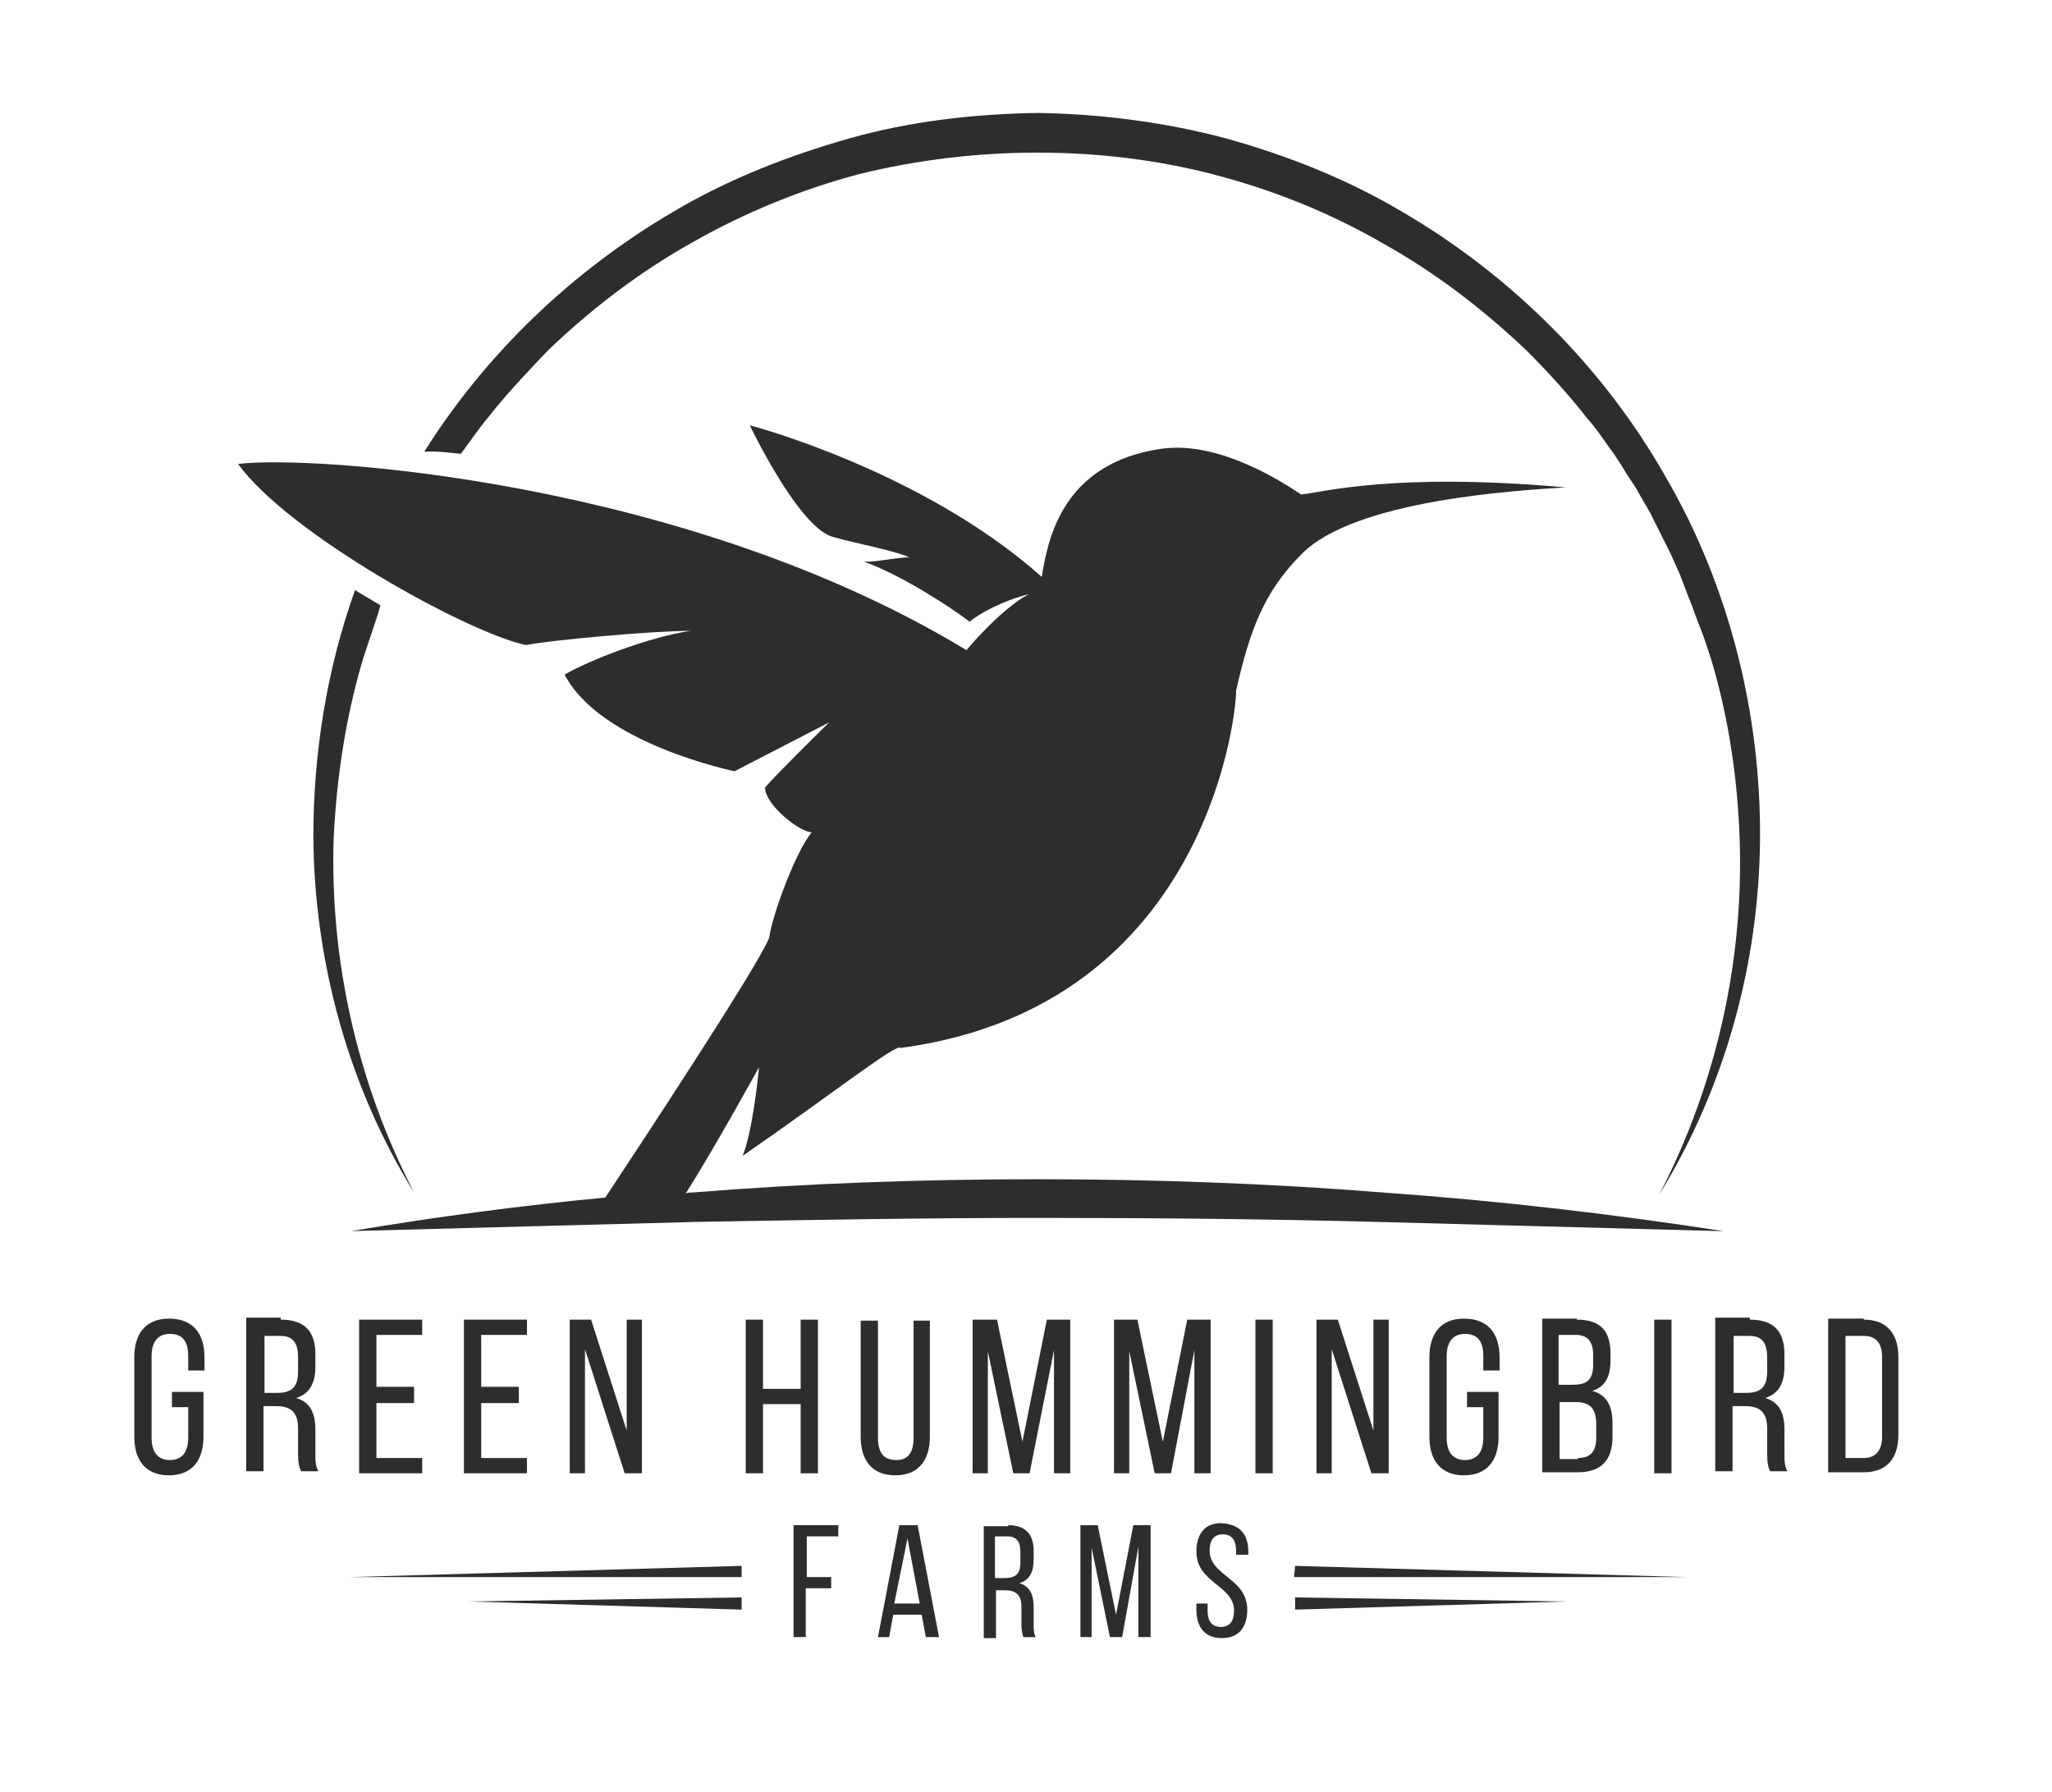 <?xml version="1.0" encoding="utf-8"?>
<!-- Generator: Adobe Illustrator 22.1.0, SVG Export Plug-In . SVG Version: 6.00 Build 0)  -->
<svg version="1.1" id="Layer_1" xmlns="http://www.w3.org/2000/svg" xmlns:xlink="http://www.w3.org/1999/xlink" x="0px" y="0px"
	 viewBox="0 0 201.7 176.1" style="enable-background:new 0 0 201.7 176.1;" xml:space="preserve">
<style type="text/css">
	.st0{fill:#2D2D2D;}
</style>
<g>
	<g>
		<g>
			<path class="st0" d="M20.1,133.4v1.3h-1.6v-1.4c0-1.4-0.5-2.2-1.8-2.2c-1.2,0-1.8,0.8-1.8,2.2v8c0,1.4,0.6,2.2,1.8,2.2
				c1.2,0,1.8-0.8,1.8-2.2v-3h-1.6v-1.5h3.1v4.4c0,2.3-1.1,3.8-3.4,3.8c-2.3,0-3.4-1.5-3.4-3.8v-7.8c0-2.3,1.1-3.8,3.4-3.8
				C19,129.6,20.1,131.1,20.1,133.4z"/>
			<path class="st0" d="M27.6,129.7c2.4,0,3.4,1.2,3.4,3.4v1.2c0,1.7-0.6,2.7-1.9,3.1c1.4,0.4,1.9,1.5,1.9,3.1v2.3
				c0,0.7,0,1.3,0.3,1.8h-1.7c-0.2-0.4-0.3-0.8-0.3-1.8v-2.4c0-1.7-0.8-2.2-2.2-2.2h-1.2v6.4h-1.7v-15.1H27.6z M27.2,136.9
				c1.3,0,2.1-0.4,2.1-2.1v-1.4c0-1.4-0.5-2.1-1.7-2.1h-1.6v5.6H27.2z"/>
			<path class="st0" d="M40.7,136.4v1.5H37v5.4h4.5v1.5h-6.2v-15.1h6.2v1.5H37v5.1H40.7z"/>
			<path class="st0" d="M51,136.4v1.5h-3.7v5.4h4.5v1.5h-6.2v-15.1h6.2v1.5h-4.5v5.1H51z"/>
			<path class="st0" d="M57.5,144.8H56v-15.1h2.1l3.5,10.9v-10.9h1.5v15.1h-1.7l-3.9-12.2V144.8z"/>
			<path class="st0" d="M75,138v6.8h-1.7v-15.1H75v6.8h3.7v-6.8h1.7v15.1h-1.7V138H75z"/>
			<path class="st0" d="M86.3,141.3c0,1.4,0.5,2.2,1.8,2.2c1.2,0,1.7-0.8,1.7-2.2v-11.5h1.6v11.4c0,2.3-1.1,3.8-3.4,3.8
				c-2.3,0-3.4-1.5-3.4-3.8v-11.4h1.7V141.3z"/>
			<path class="st0" d="M101.2,144.8h-1.6l-2.5-12v12h-1.5v-15.1H98l2.5,12l2.4-12h2.3v15.1h-1.6v-12.1L101.2,144.8z"/>
			<path class="st0" d="M115.1,144.8h-1.6l-2.5-12v12h-1.5v-15.1h2.3l2.5,12l2.4-12h2.3v15.1h-1.6v-12.1L115.1,144.8z"/>
			<path class="st0" d="M125.1,129.7v15.1h-1.7v-15.1H125.1z"/>
			<path class="st0" d="M130.9,144.8h-1.5v-15.1h2.1l3.5,10.9v-10.9h1.5v15.1h-1.7l-3.9-12.2V144.8z"/>
			<path class="st0" d="M147.4,133.4v1.3h-1.6v-1.4c0-1.4-0.5-2.2-1.8-2.2c-1.2,0-1.8,0.8-1.8,2.2v8c0,1.4,0.6,2.2,1.8,2.2
				c1.2,0,1.8-0.8,1.8-2.2v-3h-1.6v-1.5h3.1v4.4c0,2.3-1.1,3.8-3.4,3.8c-2.3,0-3.4-1.5-3.4-3.8v-7.8c0-2.3,1.1-3.8,3.4-3.8
				C146.3,129.6,147.4,131.1,147.4,133.4z"/>
			<path class="st0" d="M155,129.7c2.3,0,3.3,1.1,3.3,3.3v0.7c0,1.6-0.5,2.6-1.8,3c1.5,0.4,2,1.6,2,3.2v1.3c0,2.3-1.1,3.5-3.4,3.5
				h-3.5v-15.1H155z M154.6,136.1c1.3,0,2-0.4,2-2v-0.9c0-1.3-0.5-2-1.7-2h-1.7v4.9H154.6z M155.1,143.3c1.2,0,1.8-0.6,1.8-2v-1.3
				c0-1.7-0.7-2.2-2.1-2.2h-1.5v5.6H155.1z"/>
			<path class="st0" d="M164.3,129.7v15.1h-1.7v-15.1H164.3z"/>
			<path class="st0" d="M172,129.7c2.4,0,3.4,1.2,3.4,3.4v1.2c0,1.7-0.6,2.7-1.9,3.1c1.4,0.4,1.9,1.5,1.9,3.1v2.3
				c0,0.7,0,1.3,0.3,1.8H174c-0.2-0.4-0.3-0.8-0.3-1.8v-2.4c0-1.7-0.8-2.2-2.2-2.2h-1.2v6.4h-1.7v-15.1H172z M171.6,136.9
				c1.3,0,2.1-0.4,2.1-2.1v-1.4c0-1.4-0.5-2.1-1.7-2.1h-1.6v5.6H171.6z"/>
			<path class="st0" d="M183.2,129.7c2.3,0,3.4,1.4,3.4,3.7v7.6c0,2.3-1.1,3.7-3.4,3.7h-3.5v-15.1H183.2z M183.2,143.3
				c1.2,0,1.8-0.8,1.8-2.1v-7.8c0-1.4-0.6-2.1-1.8-2.1h-1.8v12H183.2z"/>
		</g>
		<g>
			<path class="st0" d="M81.7,155v1.1h-2.5v4.8h-1.2v-11h4.4v1.1h-3.1v4H81.7z"/>
			<path class="st0" d="M87.8,158.7l-0.4,2.2h-1.1l2.1-11h1.8l2.1,11H91l-0.4-2.2H87.8z M87.9,157.6h2.5l-1.2-6.4L87.9,157.6z"/>
			<path class="st0" d="M99.1,149.9c1.7,0,2.5,0.9,2.5,2.5v0.9c0,1.2-0.4,2-1.4,2.3c1,0.3,1.4,1.1,1.4,2.3v1.7c0,0.5,0,0.9,0.2,1.3
				h-1.2c-0.1-0.3-0.2-0.6-0.2-1.3v-1.7c0-1.2-0.6-1.6-1.6-1.6h-0.9v4.7h-1.2v-11H99.1z M98.7,155.1c1,0,1.6-0.3,1.6-1.5v-1.1
				c0-1-0.4-1.5-1.3-1.5h-1.2v4.1H98.7z"/>
			<path class="st0" d="M110.3,160.9h-1.2l-1.8-8.8v8.8h-1.1v-11h1.7l1.8,8.8l1.7-8.8h1.7v11h-1.2V152L110.3,160.9z"/>
			<path class="st0" d="M122.7,152.5v0.3h-1.2v-0.4c0-1-0.4-1.6-1.3-1.6c-0.9,0-1.3,0.6-1.3,1.6c0,2.5,3.7,2.7,3.7,5.8
				c0,1.7-0.8,2.8-2.5,2.8c-1.7,0-2.5-1.1-2.5-2.8v-0.6h1.1v0.7c0,1,0.4,1.6,1.3,1.6c0.9,0,1.3-0.6,1.3-1.6c0-2.5-3.7-2.7-3.7-5.8
				c0-1.7,0.8-2.8,2.4-2.8C121.9,149.8,122.7,150.8,122.7,152.5z"/>
		</g>
	</g>
	<g>
		<path class="st0" d="M135.9,117.2c-11.3-0.9-22.6-1.3-33.9-1.3c0,0-0.1,0-0.1,0c-11.3,0-22.6,0.4-33.8,1.3c-0.2,0-0.5,0-0.7,0.1
			c2.8-4.4,7.2-12.4,7.2-12.4c-0.1,1.3-0.7,6.5-1.6,8.7c8.4-5.8,15.3-11.2,15.5-10.6c30.7-4.1,33.1-33.9,33-35.1
			c1.3-5.8,2.7-9.7,6.4-13.4c5.2-5.4,21.4-6.3,26-6.6c-17-1.5-23.9,0.5-26,0.7c-1.4-0.9-7.8-5.3-13.7-4.5
			c-9.8,1.4-11.2,8.9-11.8,12.6C90.6,46.2,73.7,41.8,73.7,41.8s4.9,10.3,8.3,11c2,0.6,6,1.3,7.4,2c-0.9-0.1-3.4,0.5-4.5,0.4
			c3.5,1.2,8.6,4.5,10.4,5.9c1-0.8,3.1-2,5.8-2.7c-2.9,1.6-6.1,5.5-6.1,5.5C67.3,47.1,30.5,44.7,23.4,45.6
			c5,6.9,22.6,16.6,28.3,17.8c2.5-0.5,12.5-1.4,16.2-1.4c-4.1,0.6-10,2.9-12.4,4.3c3.5,6.8,16.7,9.5,16.7,9.5l9.3-4.8
			c0,0-5.4,5.3-6.3,6.4c0,1.7,3.4,4.4,4.6,4.4c-1.5,1.7-3.9,8.1-4.2,10.4c-1.3,3.1-13,20.8-16.1,25.5c-8.4,0.8-16.7,1.9-25,3.3
			c0,0-0.1,0-0.1,0c0,0,0,0,0,0c0,0,0,0,0,0l33.8-0.9c11.3-0.2,22.5-0.4,33.7-0.4c11.2,0,22.5,0.1,33.7,0.4l33.6,0.9
			c0.1,0,0.2,0,0.2,0c0,0,0,0,0,0h0C158.4,119.3,147.2,118,135.9,117.2z"/>
		<path class="st0" d="M45.3,44.6c0.9-1.2,1.7-2.4,2.7-3.6c1.8-2.3,3.9-4.5,5.9-6.6c4.3-4.1,9-7.7,14.2-10.6
			c5.1-2.9,10.7-5.2,16.4-6.7C90.2,15.7,96.1,15,102,15c5.9,0,11.8,0.7,17.5,2.2c5.7,1.5,11.2,3.7,16.4,6.7
			c5.2,2.9,9.9,6.5,14.2,10.6c2.1,2.1,4.1,4.3,5.9,6.6c1,1.1,1.8,2.4,2.7,3.6c0.4,0.6,0.8,1.2,1.2,1.9l0.6,0.9
			c0.2,0.3,0.4,0.6,0.6,1l1.1,1.9l1,2l0.5,1l0.5,1l0.9,2l0.8,2.1l0.4,1l0.4,1.1l0.8,2.1l0.7,2.1c1.7,5.7,2.6,11.7,2.8,17.7
			c0.4,12-2.3,24.1-7.9,34.9c6.4-10.4,9.8-22.6,9.9-34.9c0.1-12.3-3-24.8-9.2-35.5c-6.1-10.8-15.2-19.9-26-26.2
			c-5.4-3.2-11.2-5.5-17.3-7.2c-6-1.6-12.3-2.4-18.5-2.5c-6.2,0.1-12.5,0.8-18.5,2.5c-6,1.7-11.9,4-17.3,7.2
			c-9.9,5.8-18.4,13.9-24.5,23.6C42.9,44.3,44.1,44.5,45.3,44.6C45.3,44.7,45.3,44.7,45.3,44.6z"/>
		<path class="st0" d="M35.7,64.7l0.7-2.1l0.7-2.1l0.3-1c-0.8-0.5-1.7-1-2.5-1.5c-2.8,7.8-4.1,16.1-4.1,24.3
			c0.1,12.3,3.5,24.6,9.9,34.9c-5.6-10.8-8.3-22.9-7.9-34.9C33.1,76.3,34,70.4,35.7,64.7z"/>
		<polygon class="st0" points="34.4,155 72.9,155 72.9,153.9 		"/>
		<polygon class="st0" points="72.9,158.2 72.9,157 46.1,157.4 		"/>
		<polygon class="st0" points="127.2,155 165.7,155 127.3,153.9 		"/>
		<polygon class="st0" points="127.3,158.2 154,157.4 127.3,157 		"/>
	</g>
</g>
</svg>
